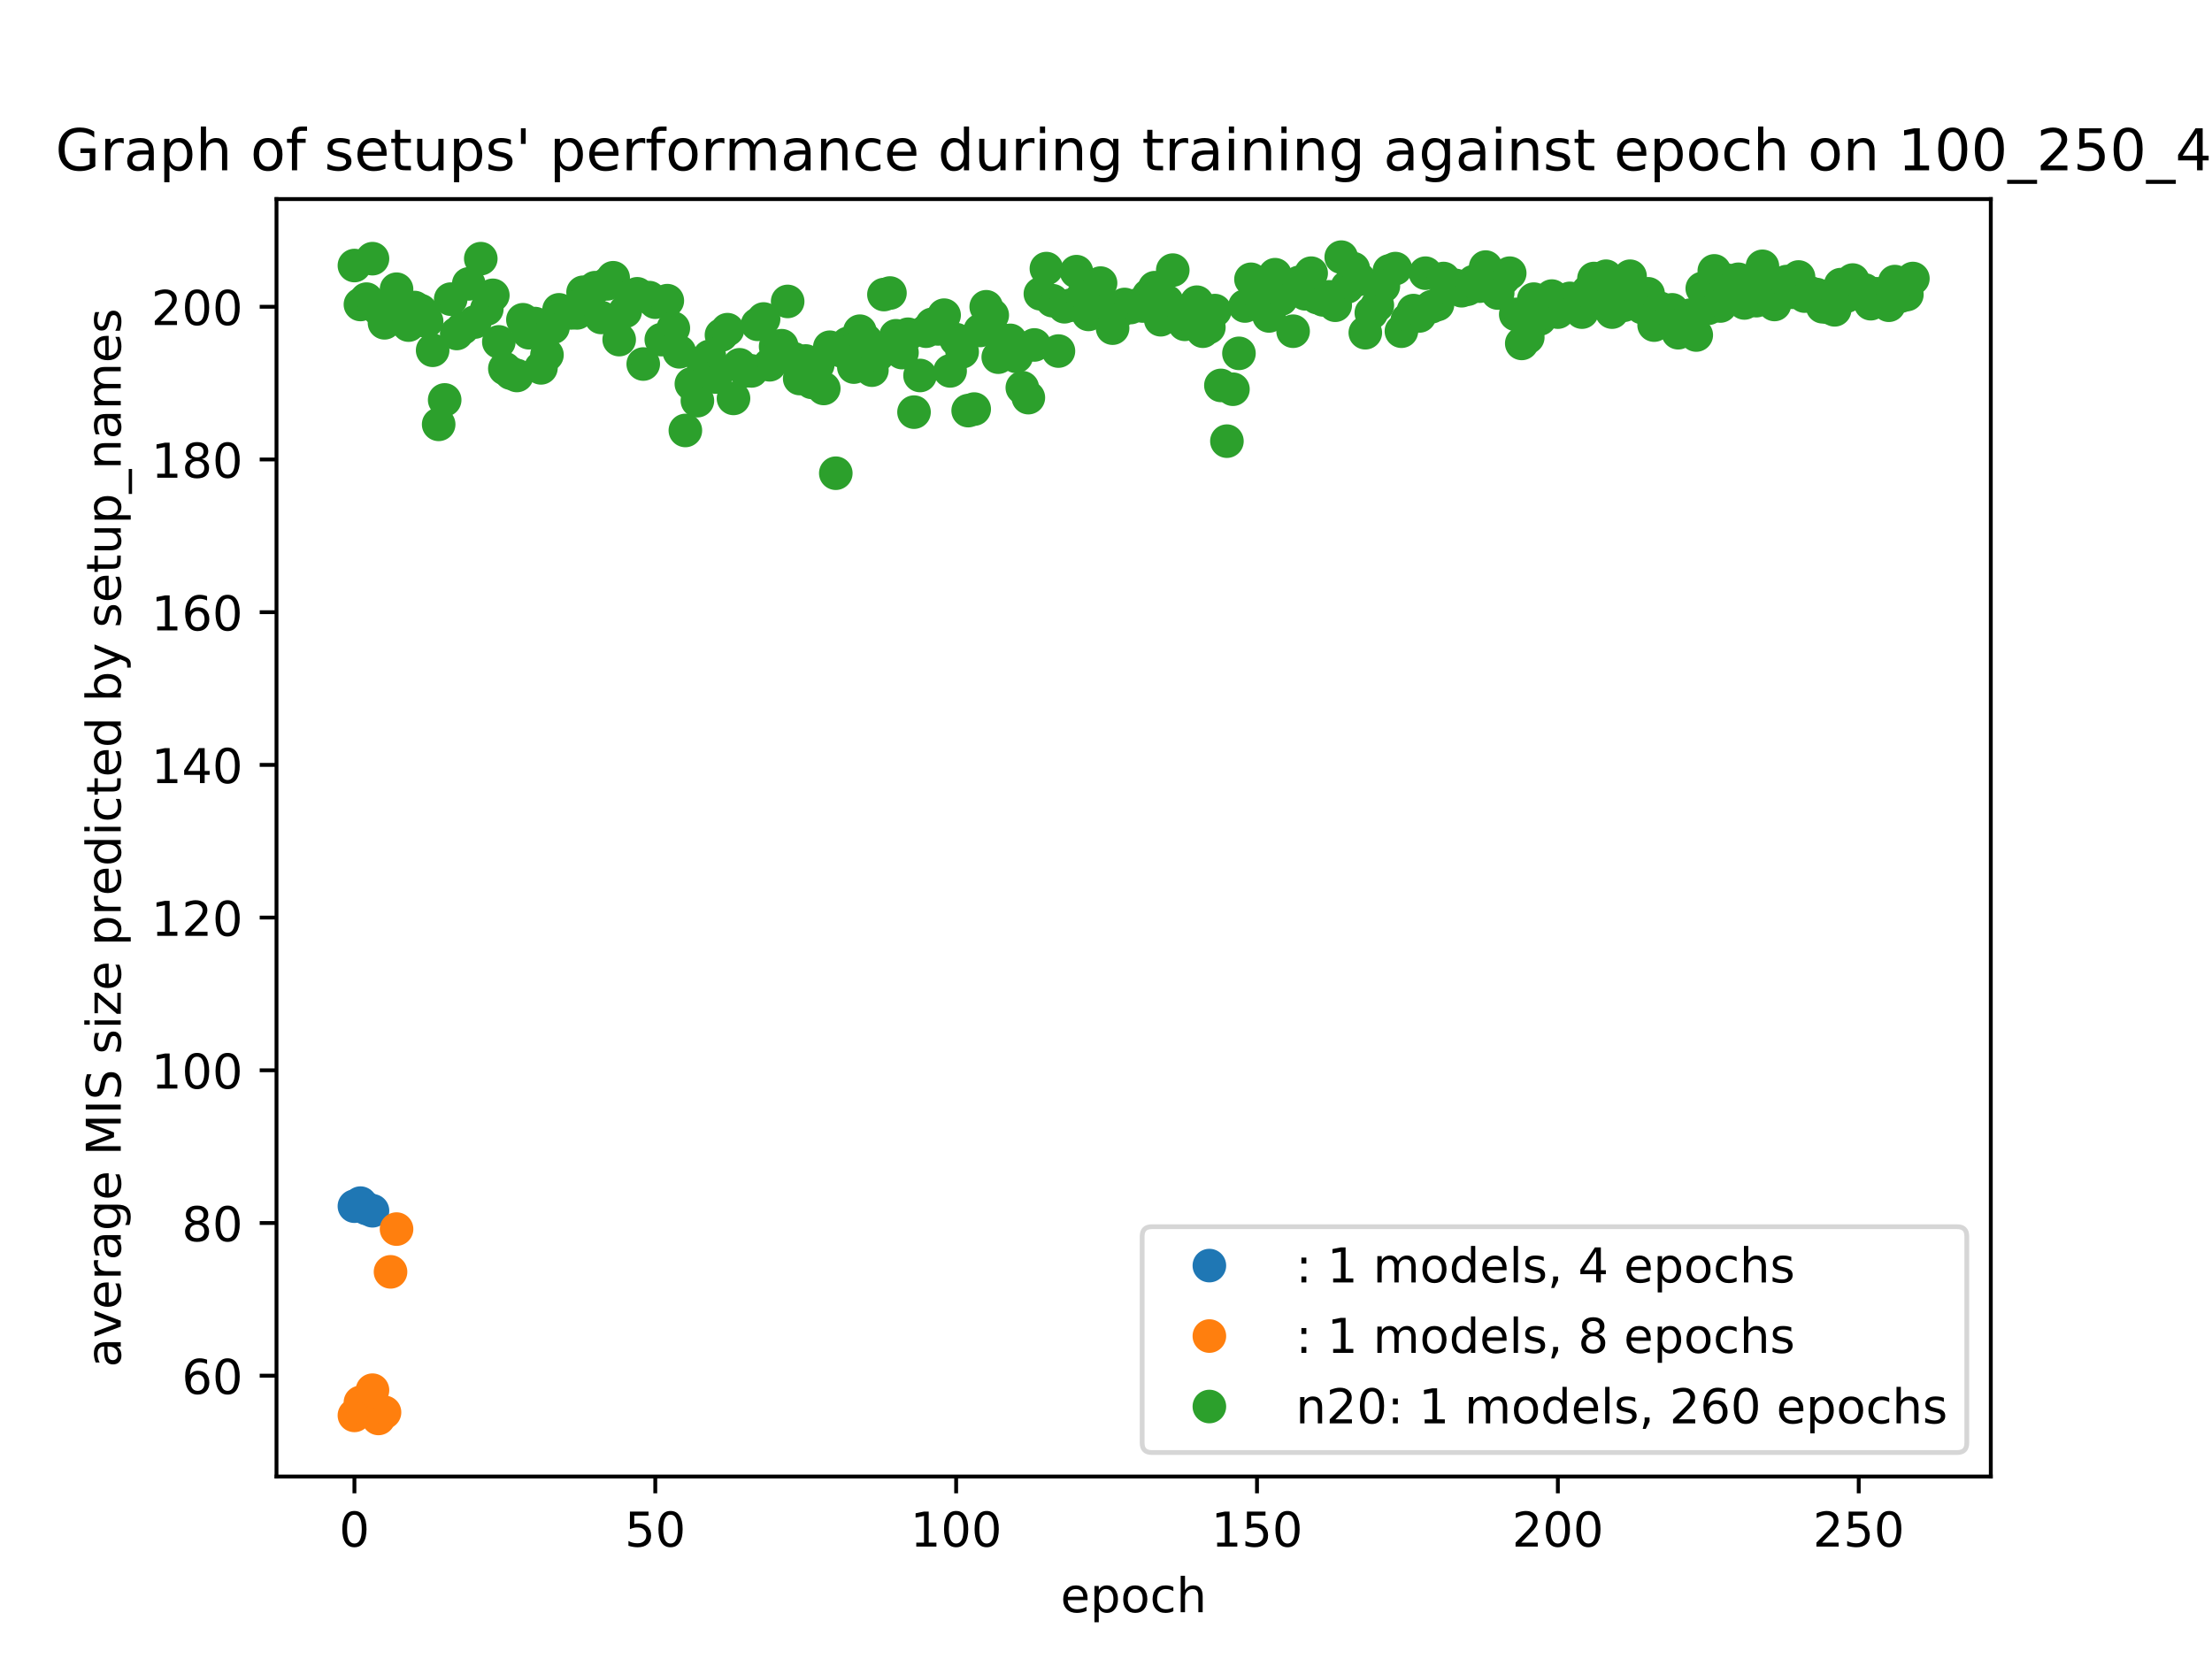 <?xml version="1.0" encoding="utf-8" standalone="no"?>
<!DOCTYPE svg PUBLIC "-//W3C//DTD SVG 1.1//EN"
  "http://www.w3.org/Graphics/SVG/1.1/DTD/svg11.dtd">
<!-- Created with matplotlib (https://matplotlib.org/) -->
<svg height="345.6pt" version="1.1" viewBox="0 0 460.8 345.6" width="460.8pt" xmlns="http://www.w3.org/2000/svg" xmlns:xlink="http://www.w3.org/1999/xlink">
 <defs>
  <style type="text/css">
*{stroke-linecap:butt;stroke-linejoin:round;}
  </style>
 </defs>
 <g id="figure_1">
  <g id="patch_1">
   <path d="M 0 345.6 
L 460.8 345.6 
L 460.8 0 
L 0 0 
z
" style="fill:#ffffff;"/>
  </g>
  <g id="axes_1">
   <g id="patch_2">
    <path d="M 57.6 307.584 
L 414.72 307.584 
L 414.72 41.472 
L 57.6 41.472 
z
" style="fill:#ffffff;"/>
   </g>
   <g id="matplotlib.axis_1">
    <g id="xtick_1">
     <g id="line2d_1">
      <defs>
       <path d="M 0 0 
L 0 3.5 
" id="m59009837b4" style="stroke:#000000;stroke-width:0.8;"/>
      </defs>
      <g>
       <use style="stroke:#000000;stroke-width:0.8;" x="73.833" xlink:href="#m59009837b4" y="307.584"/>
      </g>
     </g>
     <g id="text_1">
      <!-- 0 -->
      <defs>
       <path d="M 31.781 66.406 
Q 24.172 66.406 20.328 58.906 
Q 16.5 51.422 16.5 36.375 
Q 16.5 21.391 20.328 13.891 
Q 24.172 6.391 31.781 6.391 
Q 39.453 6.391 43.281 13.891 
Q 47.125 21.391 47.125 36.375 
Q 47.125 51.422 43.281 58.906 
Q 39.453 66.406 31.781 66.406 
z
M 31.781 74.219 
Q 44.047 74.219 50.516 64.516 
Q 56.984 54.828 56.984 36.375 
Q 56.984 17.969 50.516 8.266 
Q 44.047 -1.422 31.781 -1.422 
Q 19.531 -1.422 13.062 8.266 
Q 6.594 17.969 6.594 36.375 
Q 6.594 54.828 13.062 64.516 
Q 19.531 74.219 31.781 74.219 
z
" id="DejaVuSans-48"/>
      </defs>
      <g transform="translate(70.651 322.182)scale(0.1 -0.1)">
       <use xlink:href="#DejaVuSans-48"/>
      </g>
     </g>
    </g>
    <g id="xtick_2">
     <g id="line2d_2">
      <g>
       <use style="stroke:#000000;stroke-width:0.8;" x="136.507" xlink:href="#m59009837b4" y="307.584"/>
      </g>
     </g>
     <g id="text_2">
      <!-- 50 -->
      <defs>
       <path d="M 10.797 72.906 
L 49.516 72.906 
L 49.516 64.594 
L 19.828 64.594 
L 19.828 46.734 
Q 21.969 47.469 24.109 47.828 
Q 26.266 48.188 28.422 48.188 
Q 40.625 48.188 47.75 41.5 
Q 54.891 34.812 54.891 23.391 
Q 54.891 11.625 47.562 5.094 
Q 40.234 -1.422 26.906 -1.422 
Q 22.312 -1.422 17.547 -0.641 
Q 12.797 0.141 7.719 1.703 
L 7.719 11.625 
Q 12.109 9.234 16.797 8.062 
Q 21.484 6.891 26.703 6.891 
Q 35.156 6.891 40.078 11.328 
Q 45.016 15.766 45.016 23.391 
Q 45.016 31 40.078 35.438 
Q 35.156 39.891 26.703 39.891 
Q 22.75 39.891 18.812 39.016 
Q 14.891 38.141 10.797 36.281 
z
" id="DejaVuSans-53"/>
      </defs>
      <g transform="translate(130.145 322.182)scale(0.1 -0.1)">
       <use xlink:href="#DejaVuSans-53"/>
       <use x="63.623" xlink:href="#DejaVuSans-48"/>
      </g>
     </g>
    </g>
    <g id="xtick_3">
     <g id="line2d_3">
      <g>
       <use style="stroke:#000000;stroke-width:0.8;" x="199.182" xlink:href="#m59009837b4" y="307.584"/>
      </g>
     </g>
     <g id="text_3">
      <!-- 100 -->
      <defs>
       <path d="M 12.406 8.297 
L 28.516 8.297 
L 28.516 63.922 
L 10.984 60.406 
L 10.984 69.391 
L 28.422 72.906 
L 38.281 72.906 
L 38.281 8.297 
L 54.391 8.297 
L 54.391 0 
L 12.406 0 
z
" id="DejaVuSans-49"/>
      </defs>
      <g transform="translate(189.638 322.182)scale(0.1 -0.1)">
       <use xlink:href="#DejaVuSans-49"/>
       <use x="63.623" xlink:href="#DejaVuSans-48"/>
       <use x="127.246" xlink:href="#DejaVuSans-48"/>
      </g>
     </g>
    </g>
    <g id="xtick_4">
     <g id="line2d_4">
      <g>
       <use style="stroke:#000000;stroke-width:0.8;" x="261.857" xlink:href="#m59009837b4" y="307.584"/>
      </g>
     </g>
     <g id="text_4">
      <!-- 150 -->
      <g transform="translate(252.313 322.182)scale(0.1 -0.1)">
       <use xlink:href="#DejaVuSans-49"/>
       <use x="63.623" xlink:href="#DejaVuSans-53"/>
       <use x="127.246" xlink:href="#DejaVuSans-48"/>
      </g>
     </g>
    </g>
    <g id="xtick_5">
     <g id="line2d_5">
      <g>
       <use style="stroke:#000000;stroke-width:0.8;" x="324.531" xlink:href="#m59009837b4" y="307.584"/>
      </g>
     </g>
     <g id="text_5">
      <!-- 200 -->
      <defs>
       <path d="M 19.188 8.297 
L 53.609 8.297 
L 53.609 0 
L 7.328 0 
L 7.328 8.297 
Q 12.938 14.109 22.625 23.891 
Q 32.328 33.688 34.812 36.531 
Q 39.547 41.844 41.422 45.531 
Q 43.312 49.219 43.312 52.781 
Q 43.312 58.594 39.234 62.25 
Q 35.156 65.922 28.609 65.922 
Q 23.969 65.922 18.812 64.312 
Q 13.672 62.703 7.812 59.422 
L 7.812 69.391 
Q 13.766 71.781 18.938 73 
Q 24.125 74.219 28.422 74.219 
Q 39.75 74.219 46.484 68.547 
Q 53.219 62.891 53.219 53.422 
Q 53.219 48.922 51.531 44.891 
Q 49.859 40.875 45.406 35.406 
Q 44.188 33.984 37.641 27.219 
Q 31.109 20.453 19.188 8.297 
z
" id="DejaVuSans-50"/>
      </defs>
      <g transform="translate(314.987 322.182)scale(0.1 -0.1)">
       <use xlink:href="#DejaVuSans-50"/>
       <use x="63.623" xlink:href="#DejaVuSans-48"/>
       <use x="127.246" xlink:href="#DejaVuSans-48"/>
      </g>
     </g>
    </g>
    <g id="xtick_6">
     <g id="line2d_6">
      <g>
       <use style="stroke:#000000;stroke-width:0.8;" x="387.206" xlink:href="#m59009837b4" y="307.584"/>
      </g>
     </g>
     <g id="text_6">
      <!-- 250 -->
      <g transform="translate(377.662 322.182)scale(0.1 -0.1)">
       <use xlink:href="#DejaVuSans-50"/>
       <use x="63.623" xlink:href="#DejaVuSans-53"/>
       <use x="127.246" xlink:href="#DejaVuSans-48"/>
      </g>
     </g>
    </g>
    <g id="text_7">
     <!-- epoch -->
     <defs>
      <path d="M 56.203 29.594 
L 56.203 25.203 
L 14.891 25.203 
Q 15.484 15.922 20.484 11.062 
Q 25.484 6.203 34.422 6.203 
Q 39.594 6.203 44.453 7.469 
Q 49.312 8.734 54.109 11.281 
L 54.109 2.781 
Q 49.266 0.734 44.188 -0.344 
Q 39.109 -1.422 33.891 -1.422 
Q 20.797 -1.422 13.156 6.188 
Q 5.516 13.812 5.516 26.812 
Q 5.516 40.234 12.766 48.109 
Q 20.016 56 32.328 56 
Q 43.359 56 49.781 48.891 
Q 56.203 41.797 56.203 29.594 
z
M 47.219 32.234 
Q 47.125 39.594 43.094 43.984 
Q 39.062 48.391 32.422 48.391 
Q 24.906 48.391 20.391 44.141 
Q 15.875 39.891 15.188 32.172 
z
" id="DejaVuSans-101"/>
      <path d="M 18.109 8.203 
L 18.109 -20.797 
L 9.078 -20.797 
L 9.078 54.688 
L 18.109 54.688 
L 18.109 46.391 
Q 20.953 51.266 25.266 53.625 
Q 29.594 56 35.594 56 
Q 45.562 56 51.781 48.094 
Q 58.016 40.188 58.016 27.297 
Q 58.016 14.406 51.781 6.484 
Q 45.562 -1.422 35.594 -1.422 
Q 29.594 -1.422 25.266 0.953 
Q 20.953 3.328 18.109 8.203 
z
M 48.688 27.297 
Q 48.688 37.203 44.609 42.844 
Q 40.531 48.484 33.406 48.484 
Q 26.266 48.484 22.188 42.844 
Q 18.109 37.203 18.109 27.297 
Q 18.109 17.391 22.188 11.75 
Q 26.266 6.109 33.406 6.109 
Q 40.531 6.109 44.609 11.75 
Q 48.688 17.391 48.688 27.297 
z
" id="DejaVuSans-112"/>
      <path d="M 30.609 48.391 
Q 23.391 48.391 19.188 42.75 
Q 14.984 37.109 14.984 27.297 
Q 14.984 17.484 19.156 11.844 
Q 23.344 6.203 30.609 6.203 
Q 37.797 6.203 41.984 11.859 
Q 46.188 17.531 46.188 27.297 
Q 46.188 37.016 41.984 42.703 
Q 37.797 48.391 30.609 48.391 
z
M 30.609 56 
Q 42.328 56 49.016 48.375 
Q 55.719 40.766 55.719 27.297 
Q 55.719 13.875 49.016 6.219 
Q 42.328 -1.422 30.609 -1.422 
Q 18.844 -1.422 12.172 6.219 
Q 5.516 13.875 5.516 27.297 
Q 5.516 40.766 12.172 48.375 
Q 18.844 56 30.609 56 
z
" id="DejaVuSans-111"/>
      <path d="M 48.781 52.594 
L 48.781 44.188 
Q 44.969 46.297 41.141 47.344 
Q 37.312 48.391 33.406 48.391 
Q 24.656 48.391 19.812 42.844 
Q 14.984 37.312 14.984 27.297 
Q 14.984 17.281 19.812 11.734 
Q 24.656 6.203 33.406 6.203 
Q 37.312 6.203 41.141 7.25 
Q 44.969 8.297 48.781 10.406 
L 48.781 2.094 
Q 45.016 0.344 40.984 -0.531 
Q 36.969 -1.422 32.422 -1.422 
Q 20.062 -1.422 12.781 6.344 
Q 5.516 14.109 5.516 27.297 
Q 5.516 40.672 12.859 48.328 
Q 20.219 56 33.016 56 
Q 37.156 56 41.109 55.141 
Q 45.062 54.297 48.781 52.594 
z
" id="DejaVuSans-99"/>
      <path d="M 54.891 33.016 
L 54.891 0 
L 45.906 0 
L 45.906 32.719 
Q 45.906 40.484 42.875 44.328 
Q 39.844 48.188 33.797 48.188 
Q 26.516 48.188 22.312 43.547 
Q 18.109 38.922 18.109 30.906 
L 18.109 0 
L 9.078 0 
L 9.078 75.984 
L 18.109 75.984 
L 18.109 46.188 
Q 21.344 51.125 25.703 53.562 
Q 30.078 56 35.797 56 
Q 45.219 56 50.047 50.172 
Q 54.891 44.344 54.891 33.016 
z
" id="DejaVuSans-104"/>
     </defs>
     <g transform="translate(220.932 335.861)scale(0.1 -0.1)">
      <use xlink:href="#DejaVuSans-101"/>
      <use x="61.523" xlink:href="#DejaVuSans-112"/>
      <use x="125" xlink:href="#DejaVuSans-111"/>
      <use x="186.182" xlink:href="#DejaVuSans-99"/>
      <use x="241.162" xlink:href="#DejaVuSans-104"/>
     </g>
    </g>
   </g>
   <g id="matplotlib.axis_2">
    <g id="ytick_1">
     <g id="line2d_7">
      <defs>
       <path d="M 0 0 
L -3.5 0 
" id="m5352dd9b66" style="stroke:#000000;stroke-width:0.8;"/>
      </defs>
      <g>
       <use style="stroke:#000000;stroke-width:0.8;" x="57.6" xlink:href="#m5352dd9b66" y="286.581"/>
      </g>
     </g>
     <g id="text_8">
      <!-- 60 -->
      <defs>
       <path d="M 33.016 40.375 
Q 26.375 40.375 22.484 35.828 
Q 18.609 31.297 18.609 23.391 
Q 18.609 15.531 22.484 10.953 
Q 26.375 6.391 33.016 6.391 
Q 39.656 6.391 43.531 10.953 
Q 47.406 15.531 47.406 23.391 
Q 47.406 31.297 43.531 35.828 
Q 39.656 40.375 33.016 40.375 
z
M 52.594 71.297 
L 52.594 62.312 
Q 48.875 64.062 45.094 64.984 
Q 41.312 65.922 37.594 65.922 
Q 27.828 65.922 22.672 59.328 
Q 17.531 52.734 16.797 39.406 
Q 19.672 43.656 24.016 45.922 
Q 28.375 48.188 33.594 48.188 
Q 44.578 48.188 50.953 41.516 
Q 57.328 34.859 57.328 23.391 
Q 57.328 12.156 50.688 5.359 
Q 44.047 -1.422 33.016 -1.422 
Q 20.359 -1.422 13.672 8.266 
Q 6.984 17.969 6.984 36.375 
Q 6.984 53.656 15.188 63.938 
Q 23.391 74.219 37.203 74.219 
Q 40.922 74.219 44.703 73.484 
Q 48.484 72.75 52.594 71.297 
z
" id="DejaVuSans-54"/>
      </defs>
      <g transform="translate(37.875 290.38)scale(0.1 -0.1)">
       <use xlink:href="#DejaVuSans-54"/>
       <use x="63.623" xlink:href="#DejaVuSans-48"/>
      </g>
     </g>
    </g>
    <g id="ytick_2">
     <g id="line2d_8">
      <g>
       <use style="stroke:#000000;stroke-width:0.8;" x="57.6" xlink:href="#m5352dd9b66" y="254.77"/>
      </g>
     </g>
     <g id="text_9">
      <!-- 80 -->
      <defs>
       <path d="M 31.781 34.625 
Q 24.75 34.625 20.719 30.859 
Q 16.703 27.094 16.703 20.516 
Q 16.703 13.922 20.719 10.156 
Q 24.75 6.391 31.781 6.391 
Q 38.812 6.391 42.859 10.172 
Q 46.922 13.969 46.922 20.516 
Q 46.922 27.094 42.891 30.859 
Q 38.875 34.625 31.781 34.625 
z
M 21.922 38.812 
Q 15.578 40.375 12.031 44.719 
Q 8.5 49.078 8.5 55.328 
Q 8.5 64.062 14.719 69.141 
Q 20.953 74.219 31.781 74.219 
Q 42.672 74.219 48.875 69.141 
Q 55.078 64.062 55.078 55.328 
Q 55.078 49.078 51.531 44.719 
Q 48 40.375 41.703 38.812 
Q 48.828 37.156 52.797 32.312 
Q 56.781 27.484 56.781 20.516 
Q 56.781 9.906 50.312 4.234 
Q 43.844 -1.422 31.781 -1.422 
Q 19.734 -1.422 13.25 4.234 
Q 6.781 9.906 6.781 20.516 
Q 6.781 27.484 10.781 32.312 
Q 14.797 37.156 21.922 38.812 
z
M 18.312 54.391 
Q 18.312 48.734 21.844 45.562 
Q 25.391 42.391 31.781 42.391 
Q 38.141 42.391 41.719 45.562 
Q 45.312 48.734 45.312 54.391 
Q 45.312 60.062 41.719 63.234 
Q 38.141 66.406 31.781 66.406 
Q 25.391 66.406 21.844 63.234 
Q 18.312 60.062 18.312 54.391 
z
" id="DejaVuSans-56"/>
      </defs>
      <g transform="translate(37.875 258.57)scale(0.1 -0.1)">
       <use xlink:href="#DejaVuSans-56"/>
       <use x="63.623" xlink:href="#DejaVuSans-48"/>
      </g>
     </g>
    </g>
    <g id="ytick_3">
     <g id="line2d_9">
      <g>
       <use style="stroke:#000000;stroke-width:0.8;" x="57.6" xlink:href="#m5352dd9b66" y="222.96"/>
      </g>
     </g>
     <g id="text_10">
      <!-- 100 -->
      <g transform="translate(31.512 226.759)scale(0.1 -0.1)">
       <use xlink:href="#DejaVuSans-49"/>
       <use x="63.623" xlink:href="#DejaVuSans-48"/>
       <use x="127.246" xlink:href="#DejaVuSans-48"/>
      </g>
     </g>
    </g>
    <g id="ytick_4">
     <g id="line2d_10">
      <g>
       <use style="stroke:#000000;stroke-width:0.8;" x="57.6" xlink:href="#m5352dd9b66" y="191.149"/>
      </g>
     </g>
     <g id="text_11">
      <!-- 120 -->
      <g transform="translate(31.512 194.948)scale(0.1 -0.1)">
       <use xlink:href="#DejaVuSans-49"/>
       <use x="63.623" xlink:href="#DejaVuSans-50"/>
       <use x="127.246" xlink:href="#DejaVuSans-48"/>
      </g>
     </g>
    </g>
    <g id="ytick_5">
     <g id="line2d_11">
      <g>
       <use style="stroke:#000000;stroke-width:0.8;" x="57.6" xlink:href="#m5352dd9b66" y="159.338"/>
      </g>
     </g>
     <g id="text_12">
      <!-- 140 -->
      <defs>
       <path d="M 37.797 64.312 
L 12.891 25.391 
L 37.797 25.391 
z
M 35.203 72.906 
L 47.609 72.906 
L 47.609 25.391 
L 58.016 25.391 
L 58.016 17.188 
L 47.609 17.188 
L 47.609 0 
L 37.797 0 
L 37.797 17.188 
L 4.891 17.188 
L 4.891 26.703 
z
" id="DejaVuSans-52"/>
      </defs>
      <g transform="translate(31.512 163.138)scale(0.1 -0.1)">
       <use xlink:href="#DejaVuSans-49"/>
       <use x="63.623" xlink:href="#DejaVuSans-52"/>
       <use x="127.246" xlink:href="#DejaVuSans-48"/>
      </g>
     </g>
    </g>
    <g id="ytick_6">
     <g id="line2d_12">
      <g>
       <use style="stroke:#000000;stroke-width:0.8;" x="57.6" xlink:href="#m5352dd9b66" y="127.528"/>
      </g>
     </g>
     <g id="text_13">
      <!-- 160 -->
      <g transform="translate(31.512 131.327)scale(0.1 -0.1)">
       <use xlink:href="#DejaVuSans-49"/>
       <use x="63.623" xlink:href="#DejaVuSans-54"/>
       <use x="127.246" xlink:href="#DejaVuSans-48"/>
      </g>
     </g>
    </g>
    <g id="ytick_7">
     <g id="line2d_13">
      <g>
       <use style="stroke:#000000;stroke-width:0.8;" x="57.6" xlink:href="#m5352dd9b66" y="95.717"/>
      </g>
     </g>
     <g id="text_14">
      <!-- 180 -->
      <g transform="translate(31.512 99.516)scale(0.1 -0.1)">
       <use xlink:href="#DejaVuSans-49"/>
       <use x="63.623" xlink:href="#DejaVuSans-56"/>
       <use x="127.246" xlink:href="#DejaVuSans-48"/>
      </g>
     </g>
    </g>
    <g id="ytick_8">
     <g id="line2d_14">
      <g>
       <use style="stroke:#000000;stroke-width:0.8;" x="57.6" xlink:href="#m5352dd9b66" y="63.906"/>
      </g>
     </g>
     <g id="text_15">
      <!-- 200 -->
      <g transform="translate(31.512 67.706)scale(0.1 -0.1)">
       <use xlink:href="#DejaVuSans-50"/>
       <use x="63.623" xlink:href="#DejaVuSans-48"/>
       <use x="127.246" xlink:href="#DejaVuSans-48"/>
      </g>
     </g>
    </g>
    <g id="text_16">
     <!-- average MIS size predicted by setup_names -->
     <defs>
      <path d="M 34.281 27.484 
Q 23.391 27.484 19.188 25 
Q 14.984 22.516 14.984 16.5 
Q 14.984 11.719 18.141 8.906 
Q 21.297 6.109 26.703 6.109 
Q 34.188 6.109 38.703 11.406 
Q 43.219 16.703 43.219 25.484 
L 43.219 27.484 
z
M 52.203 31.203 
L 52.203 0 
L 43.219 0 
L 43.219 8.297 
Q 40.141 3.328 35.547 0.953 
Q 30.953 -1.422 24.312 -1.422 
Q 15.922 -1.422 10.953 3.297 
Q 6 8.016 6 15.922 
Q 6 25.141 12.172 29.828 
Q 18.359 34.516 30.609 34.516 
L 43.219 34.516 
L 43.219 35.406 
Q 43.219 41.609 39.141 45 
Q 35.062 48.391 27.688 48.391 
Q 23 48.391 18.547 47.266 
Q 14.109 46.141 10.016 43.891 
L 10.016 52.203 
Q 14.938 54.109 19.578 55.047 
Q 24.219 56 28.609 56 
Q 40.484 56 46.344 49.844 
Q 52.203 43.703 52.203 31.203 
z
" id="DejaVuSans-97"/>
      <path d="M 2.984 54.688 
L 12.5 54.688 
L 29.594 8.797 
L 46.688 54.688 
L 56.203 54.688 
L 35.688 0 
L 23.484 0 
z
" id="DejaVuSans-118"/>
      <path d="M 41.109 46.297 
Q 39.594 47.172 37.812 47.578 
Q 36.031 48 33.891 48 
Q 26.266 48 22.188 43.047 
Q 18.109 38.094 18.109 28.812 
L 18.109 0 
L 9.078 0 
L 9.078 54.688 
L 18.109 54.688 
L 18.109 46.188 
Q 20.953 51.172 25.484 53.578 
Q 30.031 56 36.531 56 
Q 37.453 56 38.578 55.875 
Q 39.703 55.766 41.062 55.516 
z
" id="DejaVuSans-114"/>
      <path d="M 45.406 27.984 
Q 45.406 37.75 41.375 43.109 
Q 37.359 48.484 30.078 48.484 
Q 22.859 48.484 18.828 43.109 
Q 14.797 37.75 14.797 27.984 
Q 14.797 18.266 18.828 12.891 
Q 22.859 7.516 30.078 7.516 
Q 37.359 7.516 41.375 12.891 
Q 45.406 18.266 45.406 27.984 
z
M 54.391 6.781 
Q 54.391 -7.172 48.188 -13.984 
Q 42 -20.797 29.203 -20.797 
Q 24.469 -20.797 20.266 -20.094 
Q 16.062 -19.391 12.109 -17.922 
L 12.109 -9.188 
Q 16.062 -11.328 19.922 -12.344 
Q 23.781 -13.375 27.781 -13.375 
Q 36.625 -13.375 41.016 -8.766 
Q 45.406 -4.156 45.406 5.172 
L 45.406 9.625 
Q 42.625 4.781 38.281 2.391 
Q 33.938 0 27.875 0 
Q 17.828 0 11.672 7.656 
Q 5.516 15.328 5.516 27.984 
Q 5.516 40.672 11.672 48.328 
Q 17.828 56 27.875 56 
Q 33.938 56 38.281 53.609 
Q 42.625 51.219 45.406 46.391 
L 45.406 54.688 
L 54.391 54.688 
z
" id="DejaVuSans-103"/>
      <path id="DejaVuSans-32"/>
      <path d="M 9.812 72.906 
L 24.516 72.906 
L 43.109 23.297 
L 61.812 72.906 
L 76.516 72.906 
L 76.516 0 
L 66.891 0 
L 66.891 64.016 
L 48.094 14.016 
L 38.188 14.016 
L 19.391 64.016 
L 19.391 0 
L 9.812 0 
z
" id="DejaVuSans-77"/>
      <path d="M 9.812 72.906 
L 19.672 72.906 
L 19.672 0 
L 9.812 0 
z
" id="DejaVuSans-73"/>
      <path d="M 53.516 70.516 
L 53.516 60.891 
Q 47.906 63.578 42.922 64.891 
Q 37.938 66.219 33.297 66.219 
Q 25.25 66.219 20.875 63.094 
Q 16.5 59.969 16.5 54.203 
Q 16.5 49.359 19.406 46.891 
Q 22.312 44.438 30.422 42.922 
L 36.375 41.703 
Q 47.406 39.594 52.656 34.297 
Q 57.906 29 57.906 20.125 
Q 57.906 9.516 50.797 4.047 
Q 43.703 -1.422 29.984 -1.422 
Q 24.812 -1.422 18.969 -0.25 
Q 13.141 0.922 6.891 3.219 
L 6.891 13.375 
Q 12.891 10.016 18.656 8.297 
Q 24.422 6.594 29.984 6.594 
Q 38.422 6.594 43.016 9.906 
Q 47.609 13.234 47.609 19.391 
Q 47.609 24.75 44.312 27.781 
Q 41.016 30.812 33.5 32.328 
L 27.484 33.5 
Q 16.453 35.688 11.516 40.375 
Q 6.594 45.062 6.594 53.422 
Q 6.594 63.094 13.406 68.656 
Q 20.219 74.219 32.172 74.219 
Q 37.312 74.219 42.625 73.281 
Q 47.953 72.359 53.516 70.516 
z
" id="DejaVuSans-83"/>
      <path d="M 44.281 53.078 
L 44.281 44.578 
Q 40.484 46.531 36.375 47.5 
Q 32.281 48.484 27.875 48.484 
Q 21.188 48.484 17.844 46.438 
Q 14.5 44.391 14.5 40.281 
Q 14.5 37.156 16.891 35.375 
Q 19.281 33.594 26.516 31.984 
L 29.594 31.297 
Q 39.156 29.25 43.188 25.516 
Q 47.219 21.781 47.219 15.094 
Q 47.219 7.469 41.188 3.016 
Q 35.156 -1.422 24.609 -1.422 
Q 20.219 -1.422 15.453 -0.562 
Q 10.688 0.297 5.422 2 
L 5.422 11.281 
Q 10.406 8.688 15.234 7.391 
Q 20.062 6.109 24.812 6.109 
Q 31.156 6.109 34.562 8.281 
Q 37.984 10.453 37.984 14.406 
Q 37.984 18.062 35.516 20.016 
Q 33.062 21.969 24.703 23.781 
L 21.578 24.516 
Q 13.234 26.266 9.516 29.906 
Q 5.812 33.547 5.812 39.891 
Q 5.812 47.609 11.281 51.797 
Q 16.75 56 26.812 56 
Q 31.781 56 36.172 55.266 
Q 40.578 54.547 44.281 53.078 
z
" id="DejaVuSans-115"/>
      <path d="M 9.422 54.688 
L 18.406 54.688 
L 18.406 0 
L 9.422 0 
z
M 9.422 75.984 
L 18.406 75.984 
L 18.406 64.594 
L 9.422 64.594 
z
" id="DejaVuSans-105"/>
      <path d="M 5.516 54.688 
L 48.188 54.688 
L 48.188 46.484 
L 14.406 7.172 
L 48.188 7.172 
L 48.188 0 
L 4.297 0 
L 4.297 8.203 
L 38.094 47.516 
L 5.516 47.516 
z
" id="DejaVuSans-122"/>
      <path d="M 45.406 46.391 
L 45.406 75.984 
L 54.391 75.984 
L 54.391 0 
L 45.406 0 
L 45.406 8.203 
Q 42.578 3.328 38.25 0.953 
Q 33.938 -1.422 27.875 -1.422 
Q 17.969 -1.422 11.734 6.484 
Q 5.516 14.406 5.516 27.297 
Q 5.516 40.188 11.734 48.094 
Q 17.969 56 27.875 56 
Q 33.938 56 38.25 53.625 
Q 42.578 51.266 45.406 46.391 
z
M 14.797 27.297 
Q 14.797 17.391 18.875 11.75 
Q 22.953 6.109 30.078 6.109 
Q 37.203 6.109 41.297 11.75 
Q 45.406 17.391 45.406 27.297 
Q 45.406 37.203 41.297 42.844 
Q 37.203 48.484 30.078 48.484 
Q 22.953 48.484 18.875 42.844 
Q 14.797 37.203 14.797 27.297 
z
" id="DejaVuSans-100"/>
      <path d="M 18.312 70.219 
L 18.312 54.688 
L 36.812 54.688 
L 36.812 47.703 
L 18.312 47.703 
L 18.312 18.016 
Q 18.312 11.328 20.141 9.422 
Q 21.969 7.516 27.594 7.516 
L 36.812 7.516 
L 36.812 0 
L 27.594 0 
Q 17.188 0 13.234 3.875 
Q 9.281 7.766 9.281 18.016 
L 9.281 47.703 
L 2.688 47.703 
L 2.688 54.688 
L 9.281 54.688 
L 9.281 70.219 
z
" id="DejaVuSans-116"/>
      <path d="M 48.688 27.297 
Q 48.688 37.203 44.609 42.844 
Q 40.531 48.484 33.406 48.484 
Q 26.266 48.484 22.188 42.844 
Q 18.109 37.203 18.109 27.297 
Q 18.109 17.391 22.188 11.75 
Q 26.266 6.109 33.406 6.109 
Q 40.531 6.109 44.609 11.75 
Q 48.688 17.391 48.688 27.297 
z
M 18.109 46.391 
Q 20.953 51.266 25.266 53.625 
Q 29.594 56 35.594 56 
Q 45.562 56 51.781 48.094 
Q 58.016 40.188 58.016 27.297 
Q 58.016 14.406 51.781 6.484 
Q 45.562 -1.422 35.594 -1.422 
Q 29.594 -1.422 25.266 0.953 
Q 20.953 3.328 18.109 8.203 
L 18.109 0 
L 9.078 0 
L 9.078 75.984 
L 18.109 75.984 
z
" id="DejaVuSans-98"/>
      <path d="M 32.172 -5.078 
Q 28.375 -14.844 24.75 -17.812 
Q 21.141 -20.797 15.094 -20.797 
L 7.906 -20.797 
L 7.906 -13.281 
L 13.188 -13.281 
Q 16.891 -13.281 18.938 -11.516 
Q 21 -9.766 23.484 -3.219 
L 25.094 0.875 
L 2.984 54.688 
L 12.5 54.688 
L 29.594 11.922 
L 46.688 54.688 
L 56.203 54.688 
z
" id="DejaVuSans-121"/>
      <path d="M 8.5 21.578 
L 8.5 54.688 
L 17.484 54.688 
L 17.484 21.922 
Q 17.484 14.156 20.5 10.266 
Q 23.531 6.391 29.594 6.391 
Q 36.859 6.391 41.078 11.031 
Q 45.312 15.672 45.312 23.688 
L 45.312 54.688 
L 54.297 54.688 
L 54.297 0 
L 45.312 0 
L 45.312 8.406 
Q 42.047 3.422 37.719 1 
Q 33.406 -1.422 27.688 -1.422 
Q 18.266 -1.422 13.375 4.438 
Q 8.5 10.297 8.5 21.578 
z
M 31.109 56 
z
" id="DejaVuSans-117"/>
      <path d="M 50.984 -16.609 
L 50.984 -23.578 
L -0.984 -23.578 
L -0.984 -16.609 
z
" id="DejaVuSans-95"/>
      <path d="M 54.891 33.016 
L 54.891 0 
L 45.906 0 
L 45.906 32.719 
Q 45.906 40.484 42.875 44.328 
Q 39.844 48.188 33.797 48.188 
Q 26.516 48.188 22.312 43.547 
Q 18.109 38.922 18.109 30.906 
L 18.109 0 
L 9.078 0 
L 9.078 54.688 
L 18.109 54.688 
L 18.109 46.188 
Q 21.344 51.125 25.703 53.562 
Q 30.078 56 35.797 56 
Q 45.219 56 50.047 50.172 
Q 54.891 44.344 54.891 33.016 
z
" id="DejaVuSans-110"/>
      <path d="M 52 44.188 
Q 55.375 50.25 60.062 53.125 
Q 64.75 56 71.094 56 
Q 79.641 56 84.281 50.016 
Q 88.922 44.047 88.922 33.016 
L 88.922 0 
L 79.891 0 
L 79.891 32.719 
Q 79.891 40.578 77.094 44.375 
Q 74.312 48.188 68.609 48.188 
Q 61.625 48.188 57.562 43.547 
Q 53.516 38.922 53.516 30.906 
L 53.516 0 
L 44.484 0 
L 44.484 32.719 
Q 44.484 40.625 41.703 44.406 
Q 38.922 48.188 33.109 48.188 
Q 26.219 48.188 22.156 43.531 
Q 18.109 38.875 18.109 30.906 
L 18.109 0 
L 9.078 0 
L 9.078 54.688 
L 18.109 54.688 
L 18.109 46.188 
Q 21.188 51.219 25.484 53.609 
Q 29.781 56 35.688 56 
Q 41.656 56 45.828 52.969 
Q 50 49.953 52 44.188 
z
" id="DejaVuSans-109"/>
     </defs>
     <g transform="translate(25.155 284.832)rotate(-90)scale(0.1 -0.1)">
      <use xlink:href="#DejaVuSans-97"/>
      <use x="61.279" xlink:href="#DejaVuSans-118"/>
      <use x="120.459" xlink:href="#DejaVuSans-101"/>
      <use x="181.982" xlink:href="#DejaVuSans-114"/>
      <use x="223.096" xlink:href="#DejaVuSans-97"/>
      <use x="284.375" xlink:href="#DejaVuSans-103"/>
      <use x="347.852" xlink:href="#DejaVuSans-101"/>
      <use x="409.375" xlink:href="#DejaVuSans-32"/>
      <use x="441.162" xlink:href="#DejaVuSans-77"/>
      <use x="527.441" xlink:href="#DejaVuSans-73"/>
      <use x="556.934" xlink:href="#DejaVuSans-83"/>
      <use x="620.41" xlink:href="#DejaVuSans-32"/>
      <use x="652.197" xlink:href="#DejaVuSans-115"/>
      <use x="704.297" xlink:href="#DejaVuSans-105"/>
      <use x="732.08" xlink:href="#DejaVuSans-122"/>
      <use x="784.57" xlink:href="#DejaVuSans-101"/>
      <use x="846.094" xlink:href="#DejaVuSans-32"/>
      <use x="877.881" xlink:href="#DejaVuSans-112"/>
      <use x="941.357" xlink:href="#DejaVuSans-114"/>
      <use x="982.439" xlink:href="#DejaVuSans-101"/>
      <use x="1043.963" xlink:href="#DejaVuSans-100"/>
      <use x="1107.439" xlink:href="#DejaVuSans-105"/>
      <use x="1135.223" xlink:href="#DejaVuSans-99"/>
      <use x="1190.203" xlink:href="#DejaVuSans-116"/>
      <use x="1229.412" xlink:href="#DejaVuSans-101"/>
      <use x="1290.936" xlink:href="#DejaVuSans-100"/>
      <use x="1354.412" xlink:href="#DejaVuSans-32"/>
      <use x="1386.199" xlink:href="#DejaVuSans-98"/>
      <use x="1449.676" xlink:href="#DejaVuSans-121"/>
      <use x="1508.855" xlink:href="#DejaVuSans-32"/>
      <use x="1540.643" xlink:href="#DejaVuSans-115"/>
      <use x="1592.742" xlink:href="#DejaVuSans-101"/>
      <use x="1654.266" xlink:href="#DejaVuSans-116"/>
      <use x="1693.475" xlink:href="#DejaVuSans-117"/>
      <use x="1756.854" xlink:href="#DejaVuSans-112"/>
      <use x="1820.33" xlink:href="#DejaVuSans-95"/>
      <use x="1870.33" xlink:href="#DejaVuSans-110"/>
      <use x="1933.709" xlink:href="#DejaVuSans-97"/>
      <use x="1994.988" xlink:href="#DejaVuSans-109"/>
      <use x="2092.4" xlink:href="#DejaVuSans-101"/>
      <use x="2153.924" xlink:href="#DejaVuSans-115"/>
     </g>
    </g>
   </g>
   <g id="line2d_15">
    <defs>
     <path d="M 0 3 
C 0.796 3 1.559 2.684 2.121 2.121 
C 2.684 1.559 3 0.796 3 0 
C 3 -0.796 2.684 -1.559 2.121 -2.121 
C 1.559 -2.684 0.796 -3 0 -3 
C -0.796 -3 -1.559 -2.684 -2.121 -2.121 
C -2.684 -1.559 -3 -0.796 -3 0 
C -3 0.796 -2.684 1.559 -2.121 2.121 
C -1.559 2.684 -0.796 3 0 3 
z
" id="mb66d49bca2" style="stroke:#1f77b4;"/>
    </defs>
    <g clip-path="url(#p3e3b505e40)">
     <use style="fill:#1f77b4;stroke:#1f77b4;" x="73.833" xlink:href="#mb66d49bca2" y="251.271"/>
     <use style="fill:#1f77b4;stroke:#1f77b4;" x="75.086" xlink:href="#mb66d49bca2" y="250.635"/>
     <use style="fill:#1f77b4;stroke:#1f77b4;" x="76.34" xlink:href="#mb66d49bca2" y="251.748"/>
     <use style="fill:#1f77b4;stroke:#1f77b4;" x="77.593" xlink:href="#mb66d49bca2" y="252.226"/>
    </g>
   </g>
   <g id="line2d_16">
    <defs>
     <path d="M 0 3 
C 0.796 3 1.559 2.684 2.121 2.121 
C 2.684 1.559 3 0.796 3 0 
C 3 -0.796 2.684 -1.559 2.121 -2.121 
C 1.559 -2.684 0.796 -3 0 -3 
C -0.796 -3 -1.559 -2.684 -2.121 -2.121 
C -2.684 -1.559 -3 -0.796 -3 0 
C -3 0.796 -2.684 1.559 -2.121 2.121 
C -1.559 2.684 -0.796 3 0 3 
z
" id="me7f782271e" style="stroke:#ff7f0e;"/>
    </defs>
    <g clip-path="url(#p3e3b505e40)">
     <use style="fill:#ff7f0e;stroke:#ff7f0e;" x="73.833" xlink:href="#me7f782271e" y="294.852"/>
     <use style="fill:#ff7f0e;stroke:#ff7f0e;" x="75.086" xlink:href="#me7f782271e" y="292.148"/>
     <use style="fill:#ff7f0e;stroke:#ff7f0e;" x="76.34" xlink:href="#me7f782271e" y="293.579"/>
     <use style="fill:#ff7f0e;stroke:#ff7f0e;" x="77.593" xlink:href="#me7f782271e" y="289.603"/>
     <use style="fill:#ff7f0e;stroke:#ff7f0e;" x="78.847" xlink:href="#me7f782271e" y="295.488"/>
     <use style="fill:#ff7f0e;stroke:#ff7f0e;" x="80.1" xlink:href="#me7f782271e" y="294.216"/>
     <use style="fill:#ff7f0e;stroke:#ff7f0e;" x="81.354" xlink:href="#me7f782271e" y="264.95"/>
     <use style="fill:#ff7f0e;stroke:#ff7f0e;" x="82.607" xlink:href="#me7f782271e" y="256.043"/>
    </g>
   </g>
   <g id="line2d_17">
    <defs>
     <path d="M 0 3 
C 0.796 3 1.559 2.684 2.121 2.121 
C 2.684 1.559 3 0.796 3 0 
C 3 -0.796 2.684 -1.559 2.121 -2.121 
C 1.559 -2.684 0.796 -3 0 -3 
C -0.796 -3 -1.559 -2.684 -2.121 -2.121 
C -2.684 -1.559 -3 -0.796 -3 0 
C -3 0.796 -2.684 1.559 -2.121 2.121 
C -1.559 2.684 -0.796 3 0 3 
z
" id="m95fd428925" style="stroke:#2ca02c;"/>
    </defs>
    <g clip-path="url(#p3e3b505e40)">
     <use style="fill:#2ca02c;stroke:#2ca02c;" x="73.833" xlink:href="#m95fd428925" y="55.318"/>
     <use style="fill:#2ca02c;stroke:#2ca02c;" x="75.086" xlink:href="#m95fd428925" y="63.429"/>
     <use style="fill:#2ca02c;stroke:#2ca02c;" x="76.34" xlink:href="#m95fd428925" y="62.316"/>
     <use style="fill:#2ca02c;stroke:#2ca02c;" x="77.593" xlink:href="#m95fd428925" y="53.886"/>
     <use style="fill:#2ca02c;stroke:#2ca02c;" x="78.847" xlink:href="#m95fd428925" y="64.384"/>
     <use style="fill:#2ca02c;stroke:#2ca02c;" x="80.1" xlink:href="#m95fd428925" y="67.247"/>
     <use style="fill:#2ca02c;stroke:#2ca02c;" x="81.354" xlink:href="#m95fd428925" y="63.429"/>
     <use style="fill:#2ca02c;stroke:#2ca02c;" x="82.607" xlink:href="#m95fd428925" y="60.248"/>
     <use style="fill:#2ca02c;stroke:#2ca02c;" x="83.861" xlink:href="#m95fd428925" y="63.588"/>
     <use style="fill:#2ca02c;stroke:#2ca02c;" x="85.114" xlink:href="#m95fd428925" y="67.724"/>
     <use style="fill:#2ca02c;stroke:#2ca02c;" x="86.368" xlink:href="#m95fd428925" y="64.066"/>
     <use style="fill:#2ca02c;stroke:#2ca02c;" x="87.621" xlink:href="#m95fd428925" y="64.702"/>
     <use style="fill:#2ca02c;stroke:#2ca02c;" x="88.875" xlink:href="#m95fd428925" y="66.928"/>
     <use style="fill:#2ca02c;stroke:#2ca02c;" x="90.128" xlink:href="#m95fd428925" y="72.972"/>
     <use style="fill:#2ca02c;stroke:#2ca02c;" x="91.382" xlink:href="#m95fd428925" y="88.401"/>
     <use style="fill:#2ca02c;stroke:#2ca02c;" x="92.635" xlink:href="#m95fd428925" y="83.311"/>
     <use style="fill:#2ca02c;stroke:#2ca02c;" x="93.889" xlink:href="#m95fd428925" y="62.316"/>
     <use style="fill:#2ca02c;stroke:#2ca02c;" x="95.142" xlink:href="#m95fd428925" y="69.473"/>
     <use style="fill:#2ca02c;stroke:#2ca02c;" x="96.396" xlink:href="#m95fd428925" y="68.36"/>
     <use style="fill:#2ca02c;stroke:#2ca02c;" x="97.649" xlink:href="#m95fd428925" y="59.135"/>
     <use style="fill:#2ca02c;stroke:#2ca02c;" x="98.903" xlink:href="#m95fd428925" y="67.088"/>
     <use style="fill:#2ca02c;stroke:#2ca02c;" x="100.156" xlink:href="#m95fd428925" y="53.886"/>
     <use style="fill:#2ca02c;stroke:#2ca02c;" x="101.41" xlink:href="#m95fd428925" y="64.384"/>
     <use style="fill:#2ca02c;stroke:#2ca02c;" x="102.663" xlink:href="#m95fd428925" y="61.521"/>
     <use style="fill:#2ca02c;stroke:#2ca02c;" x="103.917" xlink:href="#m95fd428925" y="71.223"/>
     <use style="fill:#2ca02c;stroke:#2ca02c;" x="105.17" xlink:href="#m95fd428925" y="76.79"/>
     <use style="fill:#2ca02c;stroke:#2ca02c;" x="106.424" xlink:href="#m95fd428925" y="77.744"/>
     <use style="fill:#2ca02c;stroke:#2ca02c;" x="107.677" xlink:href="#m95fd428925" y="78.221"/>
     <use style="fill:#2ca02c;stroke:#2ca02c;" x="108.931" xlink:href="#m95fd428925" y="66.61"/>
     <use style="fill:#2ca02c;stroke:#2ca02c;" x="110.184" xlink:href="#m95fd428925" y="69.314"/>
     <use style="fill:#2ca02c;stroke:#2ca02c;" x="111.438" xlink:href="#m95fd428925" y="67.406"/>
     <use style="fill:#2ca02c;stroke:#2ca02c;" x="112.691" xlink:href="#m95fd428925" y="76.631"/>
     <use style="fill:#2ca02c;stroke:#2ca02c;" x="113.944" xlink:href="#m95fd428925" y="73.927"/>
     <use style="fill:#2ca02c;stroke:#2ca02c;" x="115.198" xlink:href="#m95fd428925" y="68.201"/>
     <use style="fill:#2ca02c;stroke:#2ca02c;" x="116.451" xlink:href="#m95fd428925" y="64.543"/>
     <use style="fill:#2ca02c;stroke:#2ca02c;" x="117.705" xlink:href="#m95fd428925" y="65.02"/>
     <use style="fill:#2ca02c;stroke:#2ca02c;" x="118.958" xlink:href="#m95fd428925" y="65.179"/>
     <use style="fill:#2ca02c;stroke:#2ca02c;" x="120.212" xlink:href="#m95fd428925" y="65.179"/>
     <use style="fill:#2ca02c;stroke:#2ca02c;" x="121.465" xlink:href="#m95fd428925" y="60.884"/>
     <use style="fill:#2ca02c;stroke:#2ca02c;" x="122.719" xlink:href="#m95fd428925" y="61.521"/>
     <use style="fill:#2ca02c;stroke:#2ca02c;" x="123.972" xlink:href="#m95fd428925" y="59.93"/>
     <use style="fill:#2ca02c;stroke:#2ca02c;" x="125.226" xlink:href="#m95fd428925" y="66.133"/>
     <use style="fill:#2ca02c;stroke:#2ca02c;" x="126.479" xlink:href="#m95fd428925" y="59.135"/>
     <use style="fill:#2ca02c;stroke:#2ca02c;" x="127.733" xlink:href="#m95fd428925" y="57.862"/>
     <use style="fill:#2ca02c;stroke:#2ca02c;" x="128.986" xlink:href="#m95fd428925" y="70.746"/>
     <use style="fill:#2ca02c;stroke:#2ca02c;" x="130.24" xlink:href="#m95fd428925" y="64.861"/>
     <use style="fill:#2ca02c;stroke:#2ca02c;" x="131.493" xlink:href="#m95fd428925" y="61.68"/>
     <use style="fill:#2ca02c;stroke:#2ca02c;" x="132.747" xlink:href="#m95fd428925" y="61.203"/>
     <use style="fill:#2ca02c;stroke:#2ca02c;" x="134" xlink:href="#m95fd428925" y="75.835"/>
     <use style="fill:#2ca02c;stroke:#2ca02c;" x="135.254" xlink:href="#m95fd428925" y="61.998"/>
     <use style="fill:#2ca02c;stroke:#2ca02c;" x="136.507" xlink:href="#m95fd428925" y="62.952"/>
     <use style="fill:#2ca02c;stroke:#2ca02c;" x="137.761" xlink:href="#m95fd428925" y="70.746"/>
     <use style="fill:#2ca02c;stroke:#2ca02c;" x="139.014" xlink:href="#m95fd428925" y="62.634"/>
     <use style="fill:#2ca02c;stroke:#2ca02c;" x="140.268" xlink:href="#m95fd428925" y="68.36"/>
     <use style="fill:#2ca02c;stroke:#2ca02c;" x="141.521" xlink:href="#m95fd428925" y="73.291"/>
     <use style="fill:#2ca02c;stroke:#2ca02c;" x="142.775" xlink:href="#m95fd428925" y="89.673"/>
     <use style="fill:#2ca02c;stroke:#2ca02c;" x="144.028" xlink:href="#m95fd428925" y="79.971"/>
     <use style="fill:#2ca02c;stroke:#2ca02c;" x="145.282" xlink:href="#m95fd428925" y="83.47"/>
     <use style="fill:#2ca02c;stroke:#2ca02c;" x="146.535" xlink:href="#m95fd428925" y="75.835"/>
     <use style="fill:#2ca02c;stroke:#2ca02c;" x="147.789" xlink:href="#m95fd428925" y="74.245"/>
     <use style="fill:#2ca02c;stroke:#2ca02c;" x="149.042" xlink:href="#m95fd428925" y="78.539"/>
     <use style="fill:#2ca02c;stroke:#2ca02c;" x="150.296" xlink:href="#m95fd428925" y="69.791"/>
     <use style="fill:#2ca02c;stroke:#2ca02c;" x="151.549" xlink:href="#m95fd428925" y="68.678"/>
     <use style="fill:#2ca02c;stroke:#2ca02c;" x="152.803" xlink:href="#m95fd428925" y="82.993"/>
     <use style="fill:#2ca02c;stroke:#2ca02c;" x="154.056" xlink:href="#m95fd428925" y="75.995"/>
     <use style="fill:#2ca02c;stroke:#2ca02c;" x="155.31" xlink:href="#m95fd428925" y="77.267"/>
     <use style="fill:#2ca02c;stroke:#2ca02c;" x="156.563" xlink:href="#m95fd428925" y="77.267"/>
     <use style="fill:#2ca02c;stroke:#2ca02c;" x="157.817" xlink:href="#m95fd428925" y="67.565"/>
     <use style="fill:#2ca02c;stroke:#2ca02c;" x="159.07" xlink:href="#m95fd428925" y="66.451"/>
     <use style="fill:#2ca02c;stroke:#2ca02c;" x="160.324" xlink:href="#m95fd428925" y="75.995"/>
     <use style="fill:#2ca02c;stroke:#2ca02c;" x="161.577" xlink:href="#m95fd428925" y="72.177"/>
     <use style="fill:#2ca02c;stroke:#2ca02c;" x="162.831" xlink:href="#m95fd428925" y="72.018"/>
     <use style="fill:#2ca02c;stroke:#2ca02c;" x="164.084" xlink:href="#m95fd428925" y="62.793"/>
     <use style="fill:#2ca02c;stroke:#2ca02c;" x="165.338" xlink:href="#m95fd428925" y="74.722"/>
     <use style="fill:#2ca02c;stroke:#2ca02c;" x="166.591" xlink:href="#m95fd428925" y="78.857"/>
     <use style="fill:#2ca02c;stroke:#2ca02c;" x="167.845" xlink:href="#m95fd428925" y="75.199"/>
     <use style="fill:#2ca02c;stroke:#2ca02c;" x="169.098" xlink:href="#m95fd428925" y="79.653"/>
     <use style="fill:#2ca02c;stroke:#2ca02c;" x="170.352" xlink:href="#m95fd428925" y="75.995"/>
     <use style="fill:#2ca02c;stroke:#2ca02c;" x="171.605" xlink:href="#m95fd428925" y="80.925"/>
     <use style="fill:#2ca02c;stroke:#2ca02c;" x="172.859" xlink:href="#m95fd428925" y="72.336"/>
     <use style="fill:#2ca02c;stroke:#2ca02c;" x="174.112" xlink:href="#m95fd428925" y="98.58"/>
     <use style="fill:#2ca02c;stroke:#2ca02c;" x="175.366" xlink:href="#m95fd428925" y="73.132"/>
     <use style="fill:#2ca02c;stroke:#2ca02c;" x="176.619" xlink:href="#m95fd428925" y="71.541"/>
     <use style="fill:#2ca02c;stroke:#2ca02c;" x="177.873" xlink:href="#m95fd428925" y="76.472"/>
     <use style="fill:#2ca02c;stroke:#2ca02c;" x="179.126" xlink:href="#m95fd428925" y="68.996"/>
     <use style="fill:#2ca02c;stroke:#2ca02c;" x="180.38" xlink:href="#m95fd428925" y="70.905"/>
     <use style="fill:#2ca02c;stroke:#2ca02c;" x="181.633" xlink:href="#m95fd428925" y="77.108"/>
     <use style="fill:#2ca02c;stroke:#2ca02c;" x="182.887" xlink:href="#m95fd428925" y="73.927"/>
     <use style="fill:#2ca02c;stroke:#2ca02c;" x="184.14" xlink:href="#m95fd428925" y="61.362"/>
     <use style="fill:#2ca02c;stroke:#2ca02c;" x="185.394" xlink:href="#m95fd428925" y="61.044"/>
     <use style="fill:#2ca02c;stroke:#2ca02c;" x="186.647" xlink:href="#m95fd428925" y="69.95"/>
     <use style="fill:#2ca02c;stroke:#2ca02c;" x="187.901" xlink:href="#m95fd428925" y="73.45"/>
     <use style="fill:#2ca02c;stroke:#2ca02c;" x="189.154" xlink:href="#m95fd428925" y="69.632"/>
     <use style="fill:#2ca02c;stroke:#2ca02c;" x="190.408" xlink:href="#m95fd428925" y="85.856"/>
     <use style="fill:#2ca02c;stroke:#2ca02c;" x="191.661" xlink:href="#m95fd428925" y="78.221"/>
     <use style="fill:#2ca02c;stroke:#2ca02c;" x="192.915" xlink:href="#m95fd428925" y="68.996"/>
     <use style="fill:#2ca02c;stroke:#2ca02c;" x="194.168" xlink:href="#m95fd428925" y="67.565"/>
     <use style="fill:#2ca02c;stroke:#2ca02c;" x="195.421" xlink:href="#m95fd428925" y="68.519"/>
     <use style="fill:#2ca02c;stroke:#2ca02c;" x="196.675" xlink:href="#m95fd428925" y="65.656"/>
     <use style="fill:#2ca02c;stroke:#2ca02c;" x="197.928" xlink:href="#m95fd428925" y="77.267"/>
     <use style="fill:#2ca02c;stroke:#2ca02c;" x="199.182" xlink:href="#m95fd428925" y="70.746"/>
     <use style="fill:#2ca02c;stroke:#2ca02c;" x="200.435" xlink:href="#m95fd428925" y="73.291"/>
     <use style="fill:#2ca02c;stroke:#2ca02c;" x="201.689" xlink:href="#m95fd428925" y="85.538"/>
     <use style="fill:#2ca02c;stroke:#2ca02c;" x="202.942" xlink:href="#m95fd428925" y="85.22"/>
     <use style="fill:#2ca02c;stroke:#2ca02c;" x="204.196" xlink:href="#m95fd428925" y="68.837"/>
     <use style="fill:#2ca02c;stroke:#2ca02c;" x="205.449" xlink:href="#m95fd428925" y="63.906"/>
     <use style="fill:#2ca02c;stroke:#2ca02c;" x="206.703" xlink:href="#m95fd428925" y="65.656"/>
     <use style="fill:#2ca02c;stroke:#2ca02c;" x="207.956" xlink:href="#m95fd428925" y="74.404"/>
     <use style="fill:#2ca02c;stroke:#2ca02c;" x="209.21" xlink:href="#m95fd428925" y="70.905"/>
     <use style="fill:#2ca02c;stroke:#2ca02c;" x="210.463" xlink:href="#m95fd428925" y="70.905"/>
     <use style="fill:#2ca02c;stroke:#2ca02c;" x="211.717" xlink:href="#m95fd428925" y="74.245"/>
     <use style="fill:#2ca02c;stroke:#2ca02c;" x="212.97" xlink:href="#m95fd428925" y="80.766"/>
     <use style="fill:#2ca02c;stroke:#2ca02c;" x="214.224" xlink:href="#m95fd428925" y="82.834"/>
     <use style="fill:#2ca02c;stroke:#2ca02c;" x="215.477" xlink:href="#m95fd428925" y="71.859"/>
     <use style="fill:#2ca02c;stroke:#2ca02c;" x="216.731" xlink:href="#m95fd428925" y="61.203"/>
     <use style="fill:#2ca02c;stroke:#2ca02c;" x="217.984" xlink:href="#m95fd428925" y="55.954"/>
     <use style="fill:#2ca02c;stroke:#2ca02c;" x="219.238" xlink:href="#m95fd428925" y="62.634"/>
     <use style="fill:#2ca02c;stroke:#2ca02c;" x="220.491" xlink:href="#m95fd428925" y="73.132"/>
     <use style="fill:#2ca02c;stroke:#2ca02c;" x="221.745" xlink:href="#m95fd428925" y="63.906"/>
     <use style="fill:#2ca02c;stroke:#2ca02c;" x="222.998" xlink:href="#m95fd428925" y="63.588"/>
     <use style="fill:#2ca02c;stroke:#2ca02c;" x="224.252" xlink:href="#m95fd428925" y="56.59"/>
     <use style="fill:#2ca02c;stroke:#2ca02c;" x="225.505" xlink:href="#m95fd428925" y="61.839"/>
     <use style="fill:#2ca02c;stroke:#2ca02c;" x="226.759" xlink:href="#m95fd428925" y="65.497"/>
     <use style="fill:#2ca02c;stroke:#2ca02c;" x="228.012" xlink:href="#m95fd428925" y="62.793"/>
     <use style="fill:#2ca02c;stroke:#2ca02c;" x="229.266" xlink:href="#m95fd428925" y="58.976"/>
     <use style="fill:#2ca02c;stroke:#2ca02c;" x="230.519" xlink:href="#m95fd428925" y="65.179"/>
     <use style="fill:#2ca02c;stroke:#2ca02c;" x="231.773" xlink:href="#m95fd428925" y="68.36"/>
     <use style="fill:#2ca02c;stroke:#2ca02c;" x="233.026" xlink:href="#m95fd428925" y="65.02"/>
     <use style="fill:#2ca02c;stroke:#2ca02c;" x="234.28" xlink:href="#m95fd428925" y="63.429"/>
     <use style="fill:#2ca02c;stroke:#2ca02c;" x="235.533" xlink:href="#m95fd428925" y="64.066"/>
     <use style="fill:#2ca02c;stroke:#2ca02c;" x="236.787" xlink:href="#m95fd428925" y="63.588"/>
     <use style="fill:#2ca02c;stroke:#2ca02c;" x="238.04" xlink:href="#m95fd428925" y="63.747"/>
     <use style="fill:#2ca02c;stroke:#2ca02c;" x="239.294" xlink:href="#m95fd428925" y="61.521"/>
     <use style="fill:#2ca02c;stroke:#2ca02c;" x="240.547" xlink:href="#m95fd428925" y="59.93"/>
     <use style="fill:#2ca02c;stroke:#2ca02c;" x="241.801" xlink:href="#m95fd428925" y="66.61"/>
     <use style="fill:#2ca02c;stroke:#2ca02c;" x="243.054" xlink:href="#m95fd428925" y="62.793"/>
     <use style="fill:#2ca02c;stroke:#2ca02c;" x="244.308" xlink:href="#m95fd428925" y="56.272"/>
     <use style="fill:#2ca02c;stroke:#2ca02c;" x="245.561" xlink:href="#m95fd428925" y="65.02"/>
     <use style="fill:#2ca02c;stroke:#2ca02c;" x="246.815" xlink:href="#m95fd428925" y="67.565"/>
     <use style="fill:#2ca02c;stroke:#2ca02c;" x="248.068" xlink:href="#m95fd428925" y="67.247"/>
     <use style="fill:#2ca02c;stroke:#2ca02c;" x="249.322" xlink:href="#m95fd428925" y="62.952"/>
     <use style="fill:#2ca02c;stroke:#2ca02c;" x="250.575" xlink:href="#m95fd428925" y="68.996"/>
     <use style="fill:#2ca02c;stroke:#2ca02c;" x="251.829" xlink:href="#m95fd428925" y="68.201"/>
     <use style="fill:#2ca02c;stroke:#2ca02c;" x="253.082" xlink:href="#m95fd428925" y="64.702"/>
     <use style="fill:#2ca02c;stroke:#2ca02c;" x="254.336" xlink:href="#m95fd428925" y="80.289"/>
     <use style="fill:#2ca02c;stroke:#2ca02c;" x="255.589" xlink:href="#m95fd428925" y="91.9"/>
     <use style="fill:#2ca02c;stroke:#2ca02c;" x="256.843" xlink:href="#m95fd428925" y="81.084"/>
     <use style="fill:#2ca02c;stroke:#2ca02c;" x="258.096" xlink:href="#m95fd428925" y="73.609"/>
     <use style="fill:#2ca02c;stroke:#2ca02c;" x="259.35" xlink:href="#m95fd428925" y="63.747"/>
     <use style="fill:#2ca02c;stroke:#2ca02c;" x="260.603" xlink:href="#m95fd428925" y="58.181"/>
     <use style="fill:#2ca02c;stroke:#2ca02c;" x="261.857" xlink:href="#m95fd428925" y="62.952"/>
     <use style="fill:#2ca02c;stroke:#2ca02c;" x="263.11" xlink:href="#m95fd428925" y="63.111"/>
     <use style="fill:#2ca02c;stroke:#2ca02c;" x="264.364" xlink:href="#m95fd428925" y="65.815"/>
     <use style="fill:#2ca02c;stroke:#2ca02c;" x="265.617" xlink:href="#m95fd428925" y="57.226"/>
     <use style="fill:#2ca02c;stroke:#2ca02c;" x="266.871" xlink:href="#m95fd428925" y="62.316"/>
     <use style="fill:#2ca02c;stroke:#2ca02c;" x="268.124" xlink:href="#m95fd428925" y="60.725"/>
     <use style="fill:#2ca02c;stroke:#2ca02c;" x="269.378" xlink:href="#m95fd428925" y="68.996"/>
     <use style="fill:#2ca02c;stroke:#2ca02c;" x="270.631" xlink:href="#m95fd428925" y="58.817"/>
     <use style="fill:#2ca02c;stroke:#2ca02c;" x="271.885" xlink:href="#m95fd428925" y="61.203"/>
     <use style="fill:#2ca02c;stroke:#2ca02c;" x="273.138" xlink:href="#m95fd428925" y="56.908"/>
     <use style="fill:#2ca02c;stroke:#2ca02c;" x="274.392" xlink:href="#m95fd428925" y="61.998"/>
     <use style="fill:#2ca02c;stroke:#2ca02c;" x="275.645" xlink:href="#m95fd428925" y="62.475"/>
     <use style="fill:#2ca02c;stroke:#2ca02c;" x="276.899" xlink:href="#m95fd428925" y="61.839"/>
     <use style="fill:#2ca02c;stroke:#2ca02c;" x="278.152" xlink:href="#m95fd428925" y="63.588"/>
     <use style="fill:#2ca02c;stroke:#2ca02c;" x="279.405" xlink:href="#m95fd428925" y="53.568"/>
     <use style="fill:#2ca02c;stroke:#2ca02c;" x="280.659" xlink:href="#m95fd428925" y="59.771"/>
     <use style="fill:#2ca02c;stroke:#2ca02c;" x="281.912" xlink:href="#m95fd428925" y="55.954"/>
     <use style="fill:#2ca02c;stroke:#2ca02c;" x="283.166" xlink:href="#m95fd428925" y="58.181"/>
     <use style="fill:#2ca02c;stroke:#2ca02c;" x="284.419" xlink:href="#m95fd428925" y="69.314"/>
     <use style="fill:#2ca02c;stroke:#2ca02c;" x="285.673" xlink:href="#m95fd428925" y="65.179"/>
     <use style="fill:#2ca02c;stroke:#2ca02c;" x="286.926" xlink:href="#m95fd428925" y="63.588"/>
     <use style="fill:#2ca02c;stroke:#2ca02c;" x="288.18" xlink:href="#m95fd428925" y="59.612"/>
     <use style="fill:#2ca02c;stroke:#2ca02c;" x="289.433" xlink:href="#m95fd428925" y="56.431"/>
     <use style="fill:#2ca02c;stroke:#2ca02c;" x="290.687" xlink:href="#m95fd428925" y="55.954"/>
     <use style="fill:#2ca02c;stroke:#2ca02c;" x="291.94" xlink:href="#m95fd428925" y="68.996"/>
     <use style="fill:#2ca02c;stroke:#2ca02c;" x="293.194" xlink:href="#m95fd428925" y="66.61"/>
     <use style="fill:#2ca02c;stroke:#2ca02c;" x="294.447" xlink:href="#m95fd428925" y="64.702"/>
     <use style="fill:#2ca02c;stroke:#2ca02c;" x="295.701" xlink:href="#m95fd428925" y="65.815"/>
     <use style="fill:#2ca02c;stroke:#2ca02c;" x="296.954" xlink:href="#m95fd428925" y="56.908"/>
     <use style="fill:#2ca02c;stroke:#2ca02c;" x="298.208" xlink:href="#m95fd428925" y="63.906"/>
     <use style="fill:#2ca02c;stroke:#2ca02c;" x="299.461" xlink:href="#m95fd428925" y="63.429"/>
     <use style="fill:#2ca02c;stroke:#2ca02c;" x="300.715" xlink:href="#m95fd428925" y="58.021"/>
     <use style="fill:#2ca02c;stroke:#2ca02c;" x="301.968" xlink:href="#m95fd428925" y="59.93"/>
     <use style="fill:#2ca02c;stroke:#2ca02c;" x="303.222" xlink:href="#m95fd428925" y="59.453"/>
     <use style="fill:#2ca02c;stroke:#2ca02c;" x="304.475" xlink:href="#m95fd428925" y="60.566"/>
     <use style="fill:#2ca02c;stroke:#2ca02c;" x="305.729" xlink:href="#m95fd428925" y="60.248"/>
     <use style="fill:#2ca02c;stroke:#2ca02c;" x="306.982" xlink:href="#m95fd428925" y="58.658"/>
     <use style="fill:#2ca02c;stroke:#2ca02c;" x="308.236" xlink:href="#m95fd428925" y="59.612"/>
     <use style="fill:#2ca02c;stroke:#2ca02c;" x="309.489" xlink:href="#m95fd428925" y="55.636"/>
     <use style="fill:#2ca02c;stroke:#2ca02c;" x="310.743" xlink:href="#m95fd428925" y="59.294"/>
     <use style="fill:#2ca02c;stroke:#2ca02c;" x="311.996" xlink:href="#m95fd428925" y="61.044"/>
     <use style="fill:#2ca02c;stroke:#2ca02c;" x="313.25" xlink:href="#m95fd428925" y="58.021"/>
     <use style="fill:#2ca02c;stroke:#2ca02c;" x="314.503" xlink:href="#m95fd428925" y="56.908"/>
     <use style="fill:#2ca02c;stroke:#2ca02c;" x="315.757" xlink:href="#m95fd428925" y="65.497"/>
     <use style="fill:#2ca02c;stroke:#2ca02c;" x="317.01" xlink:href="#m95fd428925" y="71.541"/>
     <use style="fill:#2ca02c;stroke:#2ca02c;" x="318.264" xlink:href="#m95fd428925" y="70.269"/>
     <use style="fill:#2ca02c;stroke:#2ca02c;" x="319.517" xlink:href="#m95fd428925" y="62.316"/>
     <use style="fill:#2ca02c;stroke:#2ca02c;" x="320.771" xlink:href="#m95fd428925" y="66.451"/>
     <use style="fill:#2ca02c;stroke:#2ca02c;" x="322.024" xlink:href="#m95fd428925" y="63.906"/>
     <use style="fill:#2ca02c;stroke:#2ca02c;" x="323.278" xlink:href="#m95fd428925" y="61.68"/>
     <use style="fill:#2ca02c;stroke:#2ca02c;" x="324.531" xlink:href="#m95fd428925" y="65.02"/>
     <use style="fill:#2ca02c;stroke:#2ca02c;" x="325.785" xlink:href="#m95fd428925" y="62.475"/>
     <use style="fill:#2ca02c;stroke:#2ca02c;" x="327.038" xlink:href="#m95fd428925" y="62.157"/>
     <use style="fill:#2ca02c;stroke:#2ca02c;" x="328.292" xlink:href="#m95fd428925" y="62.316"/>
     <use style="fill:#2ca02c;stroke:#2ca02c;" x="329.545" xlink:href="#m95fd428925" y="65.02"/>
     <use style="fill:#2ca02c;stroke:#2ca02c;" x="330.799" xlink:href="#m95fd428925" y="60.725"/>
     <use style="fill:#2ca02c;stroke:#2ca02c;" x="332.052" xlink:href="#m95fd428925" y="58.021"/>
     <use style="fill:#2ca02c;stroke:#2ca02c;" x="333.306" xlink:href="#m95fd428925" y="62.952"/>
     <use style="fill:#2ca02c;stroke:#2ca02c;" x="334.559" xlink:href="#m95fd428925" y="57.544"/>
     <use style="fill:#2ca02c;stroke:#2ca02c;" x="335.813" xlink:href="#m95fd428925" y="65.02"/>
     <use style="fill:#2ca02c;stroke:#2ca02c;" x="337.066" xlink:href="#m95fd428925" y="63.27"/>
     <use style="fill:#2ca02c;stroke:#2ca02c;" x="338.32" xlink:href="#m95fd428925" y="63.588"/>
     <use style="fill:#2ca02c;stroke:#2ca02c;" x="339.573" xlink:href="#m95fd428925" y="57.544"/>
     <use style="fill:#2ca02c;stroke:#2ca02c;" x="340.827" xlink:href="#m95fd428925" y="62.634"/>
     <use style="fill:#2ca02c;stroke:#2ca02c;" x="342.08" xlink:href="#m95fd428925" y="64.066"/>
     <use style="fill:#2ca02c;stroke:#2ca02c;" x="343.334" xlink:href="#m95fd428925" y="61.203"/>
     <use style="fill:#2ca02c;stroke:#2ca02c;" x="344.587" xlink:href="#m95fd428925" y="67.724"/>
     <use style="fill:#2ca02c;stroke:#2ca02c;" x="345.841" xlink:href="#m95fd428925" y="64.225"/>
     <use style="fill:#2ca02c;stroke:#2ca02c;" x="347.094" xlink:href="#m95fd428925" y="65.497"/>
     <use style="fill:#2ca02c;stroke:#2ca02c;" x="348.348" xlink:href="#m95fd428925" y="64.543"/>
     <use style="fill:#2ca02c;stroke:#2ca02c;" x="349.601" xlink:href="#m95fd428925" y="69.314"/>
     <use style="fill:#2ca02c;stroke:#2ca02c;" x="350.855" xlink:href="#m95fd428925" y="66.61"/>
     <use style="fill:#2ca02c;stroke:#2ca02c;" x="352.108" xlink:href="#m95fd428925" y="65.656"/>
     <use style="fill:#2ca02c;stroke:#2ca02c;" x="353.362" xlink:href="#m95fd428925" y="69.791"/>
     <use style="fill:#2ca02c;stroke:#2ca02c;" x="354.615" xlink:href="#m95fd428925" y="60.089"/>
     <use style="fill:#2ca02c;stroke:#2ca02c;" x="355.869" xlink:href="#m95fd428925" y="64.225"/>
     <use style="fill:#2ca02c;stroke:#2ca02c;" x="357.122" xlink:href="#m95fd428925" y="56.431"/>
     <use style="fill:#2ca02c;stroke:#2ca02c;" x="358.376" xlink:href="#m95fd428925" y="63.747"/>
     <use style="fill:#2ca02c;stroke:#2ca02c;" x="359.629" xlink:href="#m95fd428925" y="58.34"/>
     <use style="fill:#2ca02c;stroke:#2ca02c;" x="360.882" xlink:href="#m95fd428925" y="58.658"/>
     <use style="fill:#2ca02c;stroke:#2ca02c;" x="362.136" xlink:href="#m95fd428925" y="58.181"/>
     <use style="fill:#2ca02c;stroke:#2ca02c;" x="363.389" xlink:href="#m95fd428925" y="63.111"/>
     <use style="fill:#2ca02c;stroke:#2ca02c;" x="364.643" xlink:href="#m95fd428925" y="59.453"/>
     <use style="fill:#2ca02c;stroke:#2ca02c;" x="365.896" xlink:href="#m95fd428925" y="62.634"/>
     <use style="fill:#2ca02c;stroke:#2ca02c;" x="367.15" xlink:href="#m95fd428925" y="55.477"/>
     <use style="fill:#2ca02c;stroke:#2ca02c;" x="368.403" xlink:href="#m95fd428925" y="58.976"/>
     <use style="fill:#2ca02c;stroke:#2ca02c;" x="369.657" xlink:href="#m95fd428925" y="63.429"/>
     <use style="fill:#2ca02c;stroke:#2ca02c;" x="370.91" xlink:href="#m95fd428925" y="60.407"/>
     <use style="fill:#2ca02c;stroke:#2ca02c;" x="372.164" xlink:href="#m95fd428925" y="58.658"/>
     <use style="fill:#2ca02c;stroke:#2ca02c;" x="373.417" xlink:href="#m95fd428925" y="60.884"/>
     <use style="fill:#2ca02c;stroke:#2ca02c;" x="374.671" xlink:href="#m95fd428925" y="57.703"/>
     <use style="fill:#2ca02c;stroke:#2ca02c;" x="375.924" xlink:href="#m95fd428925" y="61.68"/>
     <use style="fill:#2ca02c;stroke:#2ca02c;" x="377.178" xlink:href="#m95fd428925" y="61.044"/>
     <use style="fill:#2ca02c;stroke:#2ca02c;" x="378.431" xlink:href="#m95fd428925" y="61.362"/>
     <use style="fill:#2ca02c;stroke:#2ca02c;" x="379.685" xlink:href="#m95fd428925" y="63.906"/>
     <use style="fill:#2ca02c;stroke:#2ca02c;" x="380.938" xlink:href="#m95fd428925" y="64.066"/>
     <use style="fill:#2ca02c;stroke:#2ca02c;" x="382.192" xlink:href="#m95fd428925" y="64.543"/>
     <use style="fill:#2ca02c;stroke:#2ca02c;" x="383.445" xlink:href="#m95fd428925" y="59.294"/>
     <use style="fill:#2ca02c;stroke:#2ca02c;" x="384.699" xlink:href="#m95fd428925" y="61.68"/>
     <use style="fill:#2ca02c;stroke:#2ca02c;" x="385.952" xlink:href="#m95fd428925" y="58.34"/>
     <use style="fill:#2ca02c;stroke:#2ca02c;" x="387.206" xlink:href="#m95fd428925" y="60.725"/>
     <use style="fill:#2ca02c;stroke:#2ca02c;" x="388.459" xlink:href="#m95fd428925" y="60.407"/>
     <use style="fill:#2ca02c;stroke:#2ca02c;" x="389.713" xlink:href="#m95fd428925" y="63.27"/>
     <use style="fill:#2ca02c;stroke:#2ca02c;" x="390.966" xlink:href="#m95fd428925" y="61.203"/>
     <use style="fill:#2ca02c;stroke:#2ca02c;" x="392.22" xlink:href="#m95fd428925" y="61.68"/>
     <use style="fill:#2ca02c;stroke:#2ca02c;" x="393.473" xlink:href="#m95fd428925" y="63.588"/>
     <use style="fill:#2ca02c;stroke:#2ca02c;" x="394.727" xlink:href="#m95fd428925" y="58.658"/>
     <use style="fill:#2ca02c;stroke:#2ca02c;" x="395.98" xlink:href="#m95fd428925" y="61.68"/>
     <use style="fill:#2ca02c;stroke:#2ca02c;" x="397.234" xlink:href="#m95fd428925" y="61.362"/>
     <use style="fill:#2ca02c;stroke:#2ca02c;" x="398.487" xlink:href="#m95fd428925" y="58.021"/>
    </g>
   </g>
   <g id="patch_3">
    <path d="M 57.6 307.584 
L 57.6 41.472 
" style="fill:none;stroke:#000000;stroke-linecap:square;stroke-linejoin:miter;stroke-width:0.8;"/>
   </g>
   <g id="patch_4">
    <path d="M 414.72 307.584 
L 414.72 41.472 
" style="fill:none;stroke:#000000;stroke-linecap:square;stroke-linejoin:miter;stroke-width:0.8;"/>
   </g>
   <g id="patch_5">
    <path d="M 57.6 307.584 
L 414.72 307.584 
" style="fill:none;stroke:#000000;stroke-linecap:square;stroke-linejoin:miter;stroke-width:0.8;"/>
   </g>
   <g id="patch_6">
    <path d="M 57.6 41.472 
L 414.72 41.472 
" style="fill:none;stroke:#000000;stroke-linecap:square;stroke-linejoin:miter;stroke-width:0.8;"/>
   </g>
   <g id="text_17">
    <!-- Graph of setups' performance during training against epoch on 100_250_4 -->
    <defs>
     <path d="M 59.516 10.406 
L 59.516 29.984 
L 43.406 29.984 
L 43.406 38.094 
L 69.281 38.094 
L 69.281 6.781 
Q 63.578 2.734 56.688 0.656 
Q 49.812 -1.422 42 -1.422 
Q 24.906 -1.422 15.25 8.562 
Q 5.609 18.562 5.609 36.375 
Q 5.609 54.25 15.25 64.234 
Q 24.906 74.219 42 74.219 
Q 49.125 74.219 55.547 72.453 
Q 61.969 70.703 67.391 67.281 
L 67.391 56.781 
Q 61.922 61.422 55.766 63.766 
Q 49.609 66.109 42.828 66.109 
Q 29.438 66.109 22.719 58.641 
Q 16.016 51.172 16.016 36.375 
Q 16.016 21.625 22.719 14.156 
Q 29.438 6.688 42.828 6.688 
Q 48.047 6.688 52.141 7.594 
Q 56.25 8.5 59.516 10.406 
z
" id="DejaVuSans-71"/>
     <path d="M 37.109 75.984 
L 37.109 68.5 
L 28.516 68.5 
Q 23.688 68.5 21.797 66.547 
Q 19.922 64.594 19.922 59.516 
L 19.922 54.688 
L 34.719 54.688 
L 34.719 47.703 
L 19.922 47.703 
L 19.922 0 
L 10.891 0 
L 10.891 47.703 
L 2.297 47.703 
L 2.297 54.688 
L 10.891 54.688 
L 10.891 58.5 
Q 10.891 67.625 15.141 71.797 
Q 19.391 75.984 28.609 75.984 
z
" id="DejaVuSans-102"/>
     <path d="M 17.922 72.906 
L 17.922 45.797 
L 9.625 45.797 
L 9.625 72.906 
z
" id="DejaVuSans-39"/>
    </defs>
    <g transform="translate(11.543 35.472)scale(0.12 -0.12)">
     <use xlink:href="#DejaVuSans-71"/>
     <use x="77.49" xlink:href="#DejaVuSans-114"/>
     <use x="118.604" xlink:href="#DejaVuSans-97"/>
     <use x="179.883" xlink:href="#DejaVuSans-112"/>
     <use x="243.359" xlink:href="#DejaVuSans-104"/>
     <use x="306.738" xlink:href="#DejaVuSans-32"/>
     <use x="338.525" xlink:href="#DejaVuSans-111"/>
     <use x="399.707" xlink:href="#DejaVuSans-102"/>
     <use x="434.912" xlink:href="#DejaVuSans-32"/>
     <use x="466.699" xlink:href="#DejaVuSans-115"/>
     <use x="518.799" xlink:href="#DejaVuSans-101"/>
     <use x="580.322" xlink:href="#DejaVuSans-116"/>
     <use x="619.531" xlink:href="#DejaVuSans-117"/>
     <use x="682.91" xlink:href="#DejaVuSans-112"/>
     <use x="746.387" xlink:href="#DejaVuSans-115"/>
     <use x="798.486" xlink:href="#DejaVuSans-39"/>
     <use x="825.977" xlink:href="#DejaVuSans-32"/>
     <use x="857.764" xlink:href="#DejaVuSans-112"/>
     <use x="921.24" xlink:href="#DejaVuSans-101"/>
     <use x="982.764" xlink:href="#DejaVuSans-114"/>
     <use x="1023.877" xlink:href="#DejaVuSans-102"/>
     <use x="1059.082" xlink:href="#DejaVuSans-111"/>
     <use x="1120.264" xlink:href="#DejaVuSans-114"/>
     <use x="1161.361" xlink:href="#DejaVuSans-109"/>
     <use x="1258.773" xlink:href="#DejaVuSans-97"/>
     <use x="1320.053" xlink:href="#DejaVuSans-110"/>
     <use x="1383.432" xlink:href="#DejaVuSans-99"/>
     <use x="1438.412" xlink:href="#DejaVuSans-101"/>
     <use x="1499.936" xlink:href="#DejaVuSans-32"/>
     <use x="1531.723" xlink:href="#DejaVuSans-100"/>
     <use x="1595.199" xlink:href="#DejaVuSans-117"/>
     <use x="1658.578" xlink:href="#DejaVuSans-114"/>
     <use x="1699.691" xlink:href="#DejaVuSans-105"/>
     <use x="1727.475" xlink:href="#DejaVuSans-110"/>
     <use x="1790.854" xlink:href="#DejaVuSans-103"/>
     <use x="1854.33" xlink:href="#DejaVuSans-32"/>
     <use x="1886.117" xlink:href="#DejaVuSans-116"/>
     <use x="1925.326" xlink:href="#DejaVuSans-114"/>
     <use x="1966.439" xlink:href="#DejaVuSans-97"/>
     <use x="2027.719" xlink:href="#DejaVuSans-105"/>
     <use x="2055.502" xlink:href="#DejaVuSans-110"/>
     <use x="2118.881" xlink:href="#DejaVuSans-105"/>
     <use x="2146.664" xlink:href="#DejaVuSans-110"/>
     <use x="2210.043" xlink:href="#DejaVuSans-103"/>
     <use x="2273.52" xlink:href="#DejaVuSans-32"/>
     <use x="2305.307" xlink:href="#DejaVuSans-97"/>
     <use x="2366.586" xlink:href="#DejaVuSans-103"/>
     <use x="2430.062" xlink:href="#DejaVuSans-97"/>
     <use x="2491.342" xlink:href="#DejaVuSans-105"/>
     <use x="2519.125" xlink:href="#DejaVuSans-110"/>
     <use x="2582.504" xlink:href="#DejaVuSans-115"/>
     <use x="2634.604" xlink:href="#DejaVuSans-116"/>
     <use x="2673.812" xlink:href="#DejaVuSans-32"/>
     <use x="2705.6" xlink:href="#DejaVuSans-101"/>
     <use x="2767.123" xlink:href="#DejaVuSans-112"/>
     <use x="2830.6" xlink:href="#DejaVuSans-111"/>
     <use x="2891.781" xlink:href="#DejaVuSans-99"/>
     <use x="2946.762" xlink:href="#DejaVuSans-104"/>
     <use x="3010.141" xlink:href="#DejaVuSans-32"/>
     <use x="3041.928" xlink:href="#DejaVuSans-111"/>
     <use x="3103.109" xlink:href="#DejaVuSans-110"/>
     <use x="3166.488" xlink:href="#DejaVuSans-32"/>
     <use x="3198.275" xlink:href="#DejaVuSans-49"/>
     <use x="3261.898" xlink:href="#DejaVuSans-48"/>
     <use x="3325.521" xlink:href="#DejaVuSans-48"/>
     <use x="3389.145" xlink:href="#DejaVuSans-95"/>
     <use x="3439.145" xlink:href="#DejaVuSans-50"/>
     <use x="3502.768" xlink:href="#DejaVuSans-53"/>
     <use x="3566.391" xlink:href="#DejaVuSans-48"/>
     <use x="3630.014" xlink:href="#DejaVuSans-95"/>
     <use x="3680.014" xlink:href="#DejaVuSans-52"/>
    </g>
   </g>
   <g id="legend_1">
    <g id="patch_7">
     <path d="M 239.934 302.584 
L 407.72 302.584 
Q 409.72 302.584 409.72 300.584 
L 409.72 257.55 
Q 409.72 255.55 407.72 255.55 
L 239.934 255.55 
Q 237.934 255.55 237.934 257.55 
L 237.934 300.584 
Q 237.934 302.584 239.934 302.584 
z
" style="fill:#ffffff;opacity:0.8;stroke:#cccccc;stroke-linejoin:miter;"/>
    </g>
    <g id="line2d_18"/>
    <g id="line2d_19">
     <g>
      <use style="fill:#1f77b4;stroke:#1f77b4;" x="251.934" xlink:href="#mb66d49bca2" y="263.648"/>
     </g>
    </g>
    <g id="text_18">
     <!-- : 1 models, 4 epochs -->
     <defs>
      <path d="M 11.719 12.406 
L 22.016 12.406 
L 22.016 0 
L 11.719 0 
z
M 11.719 51.703 
L 22.016 51.703 
L 22.016 39.312 
L 11.719 39.312 
z
" id="DejaVuSans-58"/>
      <path d="M 9.422 75.984 
L 18.406 75.984 
L 18.406 0 
L 9.422 0 
z
" id="DejaVuSans-108"/>
      <path d="M 11.719 12.406 
L 22.016 12.406 
L 22.016 4 
L 14.016 -11.625 
L 7.719 -11.625 
L 11.719 4 
z
" id="DejaVuSans-44"/>
     </defs>
     <g transform="translate(269.934 267.148)scale(0.1 -0.1)">
      <use xlink:href="#DejaVuSans-58"/>
      <use x="33.691" xlink:href="#DejaVuSans-32"/>
      <use x="65.479" xlink:href="#DejaVuSans-49"/>
      <use x="129.102" xlink:href="#DejaVuSans-32"/>
      <use x="160.889" xlink:href="#DejaVuSans-109"/>
      <use x="258.301" xlink:href="#DejaVuSans-111"/>
      <use x="319.482" xlink:href="#DejaVuSans-100"/>
      <use x="382.959" xlink:href="#DejaVuSans-101"/>
      <use x="444.482" xlink:href="#DejaVuSans-108"/>
      <use x="472.266" xlink:href="#DejaVuSans-115"/>
      <use x="524.365" xlink:href="#DejaVuSans-44"/>
      <use x="556.152" xlink:href="#DejaVuSans-32"/>
      <use x="587.939" xlink:href="#DejaVuSans-52"/>
      <use x="651.562" xlink:href="#DejaVuSans-32"/>
      <use x="683.35" xlink:href="#DejaVuSans-101"/>
      <use x="744.873" xlink:href="#DejaVuSans-112"/>
      <use x="808.35" xlink:href="#DejaVuSans-111"/>
      <use x="869.531" xlink:href="#DejaVuSans-99"/>
      <use x="924.512" xlink:href="#DejaVuSans-104"/>
      <use x="987.891" xlink:href="#DejaVuSans-115"/>
     </g>
    </g>
    <g id="line2d_20"/>
    <g id="line2d_21">
     <g>
      <use style="fill:#ff7f0e;stroke:#ff7f0e;" x="251.934" xlink:href="#me7f782271e" y="278.326"/>
     </g>
    </g>
    <g id="text_19">
     <!-- : 1 models, 8 epochs -->
     <g transform="translate(269.934 281.826)scale(0.1 -0.1)">
      <use xlink:href="#DejaVuSans-58"/>
      <use x="33.691" xlink:href="#DejaVuSans-32"/>
      <use x="65.479" xlink:href="#DejaVuSans-49"/>
      <use x="129.102" xlink:href="#DejaVuSans-32"/>
      <use x="160.889" xlink:href="#DejaVuSans-109"/>
      <use x="258.301" xlink:href="#DejaVuSans-111"/>
      <use x="319.482" xlink:href="#DejaVuSans-100"/>
      <use x="382.959" xlink:href="#DejaVuSans-101"/>
      <use x="444.482" xlink:href="#DejaVuSans-108"/>
      <use x="472.266" xlink:href="#DejaVuSans-115"/>
      <use x="524.365" xlink:href="#DejaVuSans-44"/>
      <use x="556.152" xlink:href="#DejaVuSans-32"/>
      <use x="587.939" xlink:href="#DejaVuSans-56"/>
      <use x="651.562" xlink:href="#DejaVuSans-32"/>
      <use x="683.35" xlink:href="#DejaVuSans-101"/>
      <use x="744.873" xlink:href="#DejaVuSans-112"/>
      <use x="808.35" xlink:href="#DejaVuSans-111"/>
      <use x="869.531" xlink:href="#DejaVuSans-99"/>
      <use x="924.512" xlink:href="#DejaVuSans-104"/>
      <use x="987.891" xlink:href="#DejaVuSans-115"/>
     </g>
    </g>
    <g id="line2d_22"/>
    <g id="line2d_23">
     <g>
      <use style="fill:#2ca02c;stroke:#2ca02c;" x="251.934" xlink:href="#m95fd428925" y="293.004"/>
     </g>
    </g>
    <g id="text_20">
     <!-- n20: 1 models, 260 epochs -->
     <g transform="translate(269.934 296.504)scale(0.1 -0.1)">
      <use xlink:href="#DejaVuSans-110"/>
      <use x="63.379" xlink:href="#DejaVuSans-50"/>
      <use x="127.002" xlink:href="#DejaVuSans-48"/>
      <use x="190.625" xlink:href="#DejaVuSans-58"/>
      <use x="224.316" xlink:href="#DejaVuSans-32"/>
      <use x="256.104" xlink:href="#DejaVuSans-49"/>
      <use x="319.727" xlink:href="#DejaVuSans-32"/>
      <use x="351.514" xlink:href="#DejaVuSans-109"/>
      <use x="448.926" xlink:href="#DejaVuSans-111"/>
      <use x="510.107" xlink:href="#DejaVuSans-100"/>
      <use x="573.584" xlink:href="#DejaVuSans-101"/>
      <use x="635.107" xlink:href="#DejaVuSans-108"/>
      <use x="662.891" xlink:href="#DejaVuSans-115"/>
      <use x="714.99" xlink:href="#DejaVuSans-44"/>
      <use x="746.777" xlink:href="#DejaVuSans-32"/>
      <use x="778.564" xlink:href="#DejaVuSans-50"/>
      <use x="842.188" xlink:href="#DejaVuSans-54"/>
      <use x="905.811" xlink:href="#DejaVuSans-48"/>
      <use x="969.434" xlink:href="#DejaVuSans-32"/>
      <use x="1001.221" xlink:href="#DejaVuSans-101"/>
      <use x="1062.744" xlink:href="#DejaVuSans-112"/>
      <use x="1126.221" xlink:href="#DejaVuSans-111"/>
      <use x="1187.402" xlink:href="#DejaVuSans-99"/>
      <use x="1242.383" xlink:href="#DejaVuSans-104"/>
      <use x="1305.762" xlink:href="#DejaVuSans-115"/>
     </g>
    </g>
   </g>
  </g>
 </g>
 <defs>
  <clipPath id="p3e3b505e40">
   <rect height="266.112" width="357.12" x="57.6" y="41.472"/>
  </clipPath>
 </defs>
</svg>
